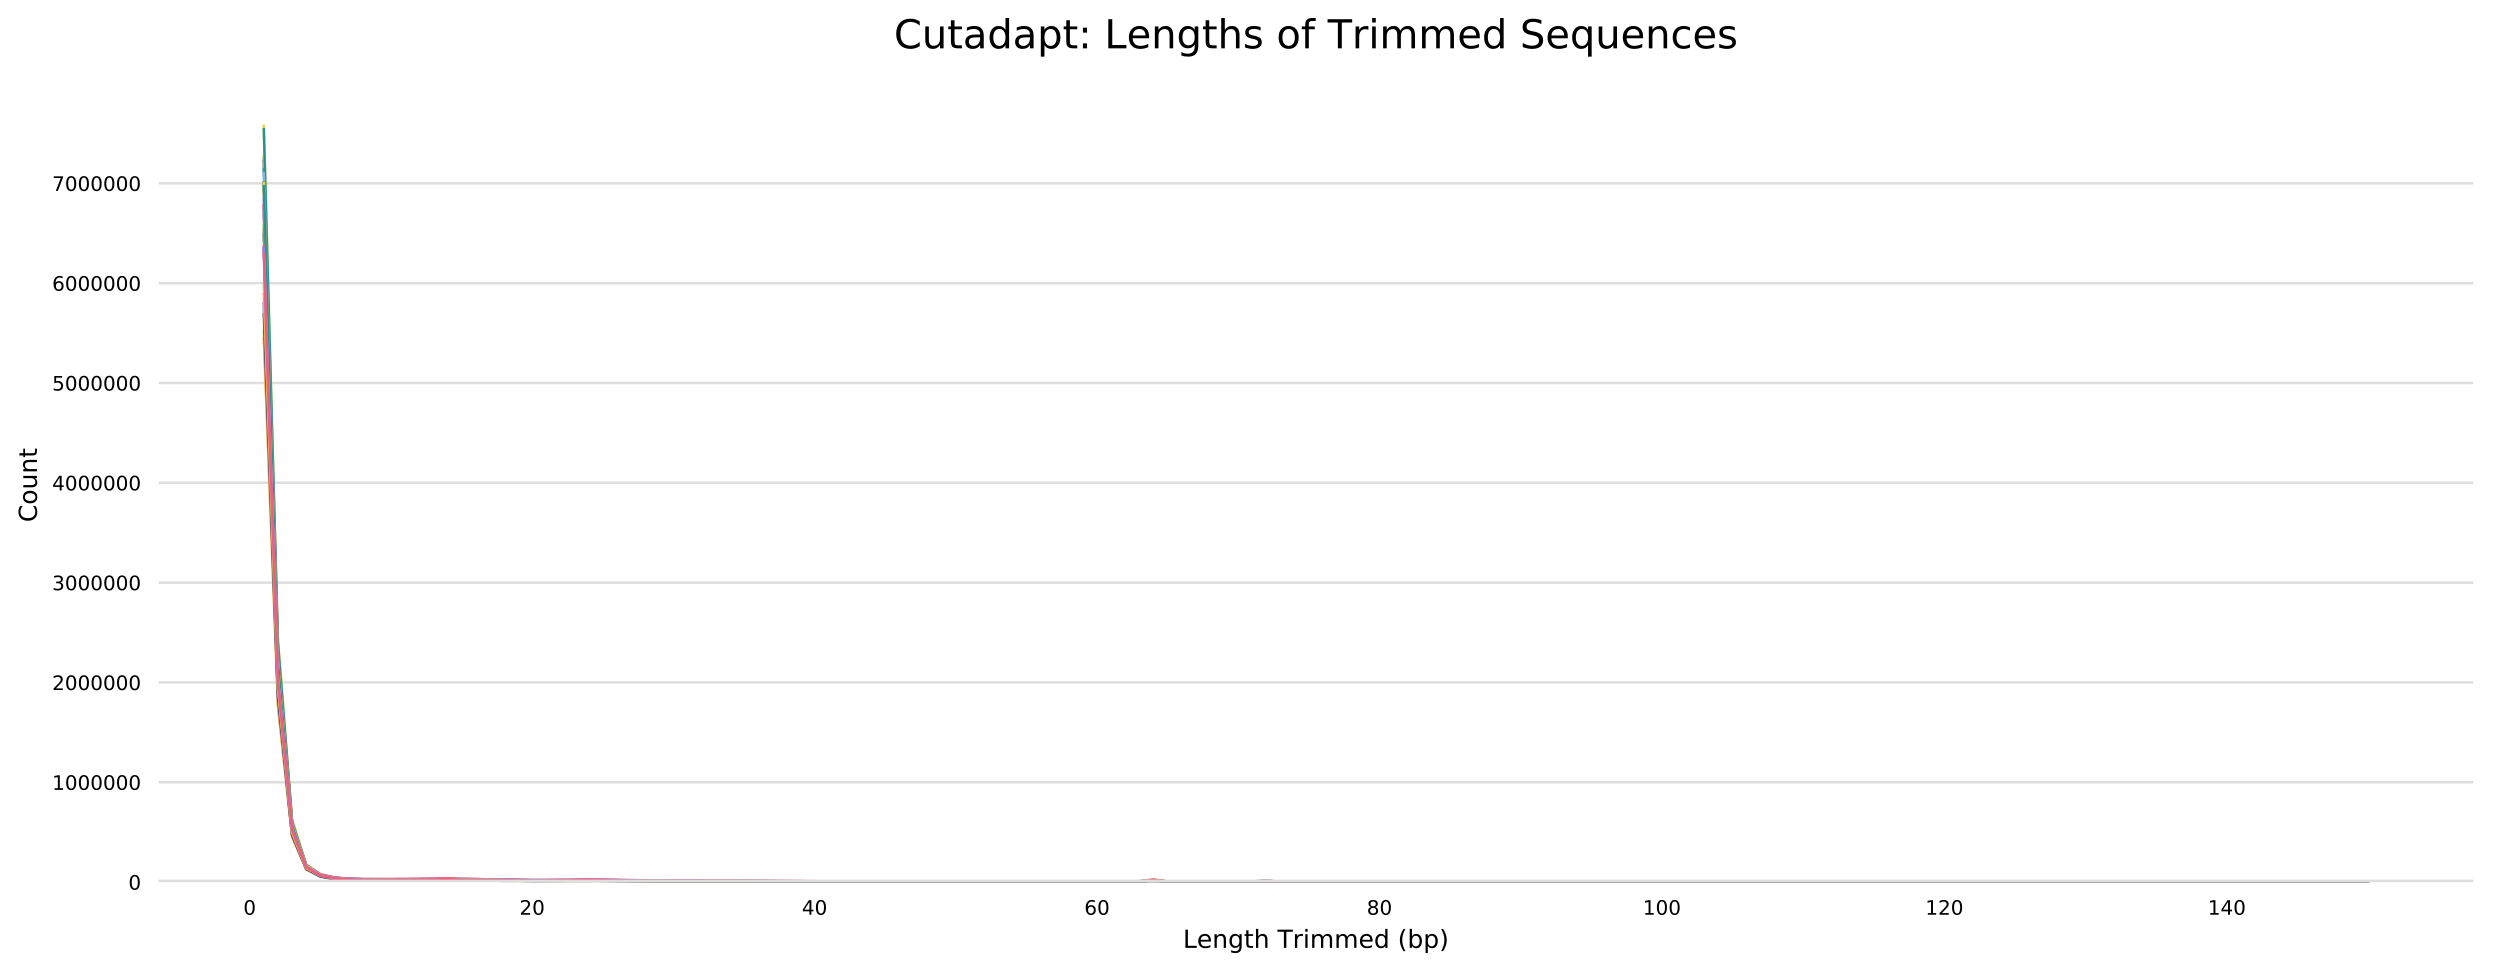 <?xml version="1.0" encoding="utf-8" standalone="no"?>
<!DOCTYPE svg PUBLIC "-//W3C//DTD SVG 1.1//EN"
  "http://www.w3.org/Graphics/SVG/1.1/DTD/svg11.dtd">
<!-- Created with matplotlib (https://matplotlib.org/) -->
<svg height="388.845pt" version="1.1" viewBox="0 0 1001.098 388.845" width="1001.098pt" xmlns="http://www.w3.org/2000/svg" xmlns:xlink="http://www.w3.org/1999/xlink">
 <defs>
  <style type="text/css">
*{stroke-linecap:butt;stroke-linejoin:round;}
  </style>
 </defs>
 <g id="figure_1">
  <g id="patch_1">
   <path d="M 0 388.845 
L 1001.098 388.845 
L 1001.098 0 
L 0 0 
z
" style="fill:#ffffff;"/>
  </g>
  <g id="axes_1">
   <g id="patch_2">
    <path d="M 63.508 353.224 
L 990.398 353.224 
L 990.398 35.256 
L 63.508 35.256 
z
" style="fill:#ffffff;"/>
   </g>
   <g id="matplotlib.axis_1">
    <g id="xtick_1">
     <g id="text_1">
      <!-- 0 -->
      <defs>
       <path d="M 31.781 66.406 
Q 24.172 66.406 20.328 58.906 
Q 16.5 51.422 16.5 36.375 
Q 16.5 21.391 20.328 13.891 
Q 24.172 6.391 31.781 6.391 
Q 39.453 6.391 43.281 13.891 
Q 47.125 21.391 47.125 36.375 
Q 47.125 51.422 43.281 58.906 
Q 39.453 66.406 31.781 66.406 
z
M 31.781 74.219 
Q 44.047 74.219 50.516 64.516 
Q 56.984 54.828 56.984 36.375 
Q 56.984 17.969 50.516 8.266 
Q 44.047 -1.422 31.781 -1.422 
Q 19.531 -1.422 13.062 8.266 
Q 6.594 17.969 6.594 36.375 
Q 6.594 54.828 13.062 64.516 
Q 19.531 74.219 31.781 74.219 
z
" id="DejaVuSans-48"/>
      </defs>
      <g transform="translate(97.439 366.303)scale(0.08 -0.08)">
       <use xlink:href="#DejaVuSans-48"/>
      </g>
     </g>
    </g>
    <g id="xtick_2">
     <g id="text_2">
      <!-- 20 -->
      <defs>
       <path d="M 19.188 8.297 
L 53.609 8.297 
L 53.609 0 
L 7.328 0 
L 7.328 8.297 
Q 12.938 14.109 22.625 23.891 
Q 32.328 33.688 34.812 36.531 
Q 39.547 41.844 41.422 45.531 
Q 43.312 49.219 43.312 52.781 
Q 43.312 58.594 39.234 62.25 
Q 35.156 65.922 28.609 65.922 
Q 23.969 65.922 18.812 64.312 
Q 13.672 62.703 7.812 59.422 
L 7.812 69.391 
Q 13.766 71.781 18.938 73 
Q 24.125 74.219 28.422 74.219 
Q 39.75 74.219 46.484 68.547 
Q 53.219 62.891 53.219 53.422 
Q 53.219 48.922 51.531 44.891 
Q 49.859 40.875 45.406 35.406 
Q 44.188 33.984 37.641 27.219 
Q 31.109 20.453 19.188 8.297 
z
" id="DejaVuSans-50"/>
      </defs>
      <g transform="translate(207.999 366.303)scale(0.08 -0.08)">
       <use xlink:href="#DejaVuSans-50"/>
       <use x="63.623" xlink:href="#DejaVuSans-48"/>
      </g>
     </g>
    </g>
    <g id="xtick_3">
     <g id="text_3">
      <!-- 40 -->
      <defs>
       <path d="M 37.797 64.312 
L 12.891 25.391 
L 37.797 25.391 
z
M 35.203 72.906 
L 47.609 72.906 
L 47.609 25.391 
L 58.016 25.391 
L 58.016 17.188 
L 47.609 17.188 
L 47.609 0 
L 37.797 0 
L 37.797 17.188 
L 4.891 17.188 
L 4.891 26.703 
z
" id="DejaVuSans-52"/>
      </defs>
      <g transform="translate(321.103 366.303)scale(0.08 -0.08)">
       <use xlink:href="#DejaVuSans-52"/>
       <use x="63.623" xlink:href="#DejaVuSans-48"/>
      </g>
     </g>
    </g>
    <g id="xtick_4">
     <g id="text_4">
      <!-- 60 -->
      <defs>
       <path d="M 33.016 40.375 
Q 26.375 40.375 22.484 35.828 
Q 18.609 31.297 18.609 23.391 
Q 18.609 15.531 22.484 10.953 
Q 26.375 6.391 33.016 6.391 
Q 39.656 6.391 43.531 10.953 
Q 47.406 15.531 47.406 23.391 
Q 47.406 31.297 43.531 35.828 
Q 39.656 40.375 33.016 40.375 
z
M 52.594 71.297 
L 52.594 62.312 
Q 48.875 64.062 45.094 64.984 
Q 41.312 65.922 37.594 65.922 
Q 27.828 65.922 22.672 59.328 
Q 17.531 52.734 16.797 39.406 
Q 19.672 43.656 24.016 45.922 
Q 28.375 48.188 33.594 48.188 
Q 44.578 48.188 50.953 41.516 
Q 57.328 34.859 57.328 23.391 
Q 57.328 12.156 50.688 5.359 
Q 44.047 -1.422 33.016 -1.422 
Q 20.359 -1.422 13.672 8.266 
Q 6.984 17.969 6.984 36.375 
Q 6.984 53.656 15.188 63.938 
Q 23.391 74.219 37.203 74.219 
Q 40.922 74.219 44.703 73.484 
Q 48.484 72.75 52.594 71.297 
z
" id="DejaVuSans-54"/>
      </defs>
      <g transform="translate(434.207 366.303)scale(0.08 -0.08)">
       <use xlink:href="#DejaVuSans-54"/>
       <use x="63.623" xlink:href="#DejaVuSans-48"/>
      </g>
     </g>
    </g>
    <g id="xtick_5">
     <g id="text_5">
      <!-- 80 -->
      <defs>
       <path d="M 31.781 34.625 
Q 24.75 34.625 20.719 30.859 
Q 16.703 27.094 16.703 20.516 
Q 16.703 13.922 20.719 10.156 
Q 24.75 6.391 31.781 6.391 
Q 38.812 6.391 42.859 10.172 
Q 46.922 13.969 46.922 20.516 
Q 46.922 27.094 42.891 30.859 
Q 38.875 34.625 31.781 34.625 
z
M 21.922 38.812 
Q 15.578 40.375 12.031 44.719 
Q 8.5 49.078 8.5 55.328 
Q 8.5 64.062 14.719 69.141 
Q 20.953 74.219 31.781 74.219 
Q 42.672 74.219 48.875 69.141 
Q 55.078 64.062 55.078 55.328 
Q 55.078 49.078 51.531 44.719 
Q 48 40.375 41.703 38.812 
Q 48.828 37.156 52.797 32.312 
Q 56.781 27.484 56.781 20.516 
Q 56.781 9.906 50.312 4.234 
Q 43.844 -1.422 31.781 -1.422 
Q 19.734 -1.422 13.25 4.234 
Q 6.781 9.906 6.781 20.516 
Q 6.781 27.484 10.781 32.312 
Q 14.797 37.156 21.922 38.812 
z
M 18.312 54.391 
Q 18.312 48.734 21.844 45.562 
Q 25.391 42.391 31.781 42.391 
Q 38.141 42.391 41.719 45.562 
Q 45.312 48.734 45.312 54.391 
Q 45.312 60.062 41.719 63.234 
Q 38.141 66.406 31.781 66.406 
Q 25.391 66.406 21.844 63.234 
Q 18.312 60.062 18.312 54.391 
z
" id="DejaVuSans-56"/>
      </defs>
      <g transform="translate(547.312 366.303)scale(0.08 -0.08)">
       <use xlink:href="#DejaVuSans-56"/>
       <use x="63.623" xlink:href="#DejaVuSans-48"/>
      </g>
     </g>
    </g>
    <g id="xtick_6">
     <g id="text_6">
      <!-- 100 -->
      <defs>
       <path d="M 12.406 8.297 
L 28.516 8.297 
L 28.516 63.922 
L 10.984 60.406 
L 10.984 69.391 
L 28.422 72.906 
L 38.281 72.906 
L 38.281 8.297 
L 54.391 8.297 
L 54.391 0 
L 12.406 0 
z
" id="DejaVuSans-49"/>
      </defs>
      <g transform="translate(657.871 366.303)scale(0.08 -0.08)">
       <use xlink:href="#DejaVuSans-49"/>
       <use x="63.623" xlink:href="#DejaVuSans-48"/>
       <use x="127.246" xlink:href="#DejaVuSans-48"/>
      </g>
     </g>
    </g>
    <g id="xtick_7">
     <g id="text_7">
      <!-- 120 -->
      <g transform="translate(770.975 366.303)scale(0.08 -0.08)">
       <use xlink:href="#DejaVuSans-49"/>
       <use x="63.623" xlink:href="#DejaVuSans-50"/>
       <use x="127.246" xlink:href="#DejaVuSans-48"/>
      </g>
     </g>
    </g>
    <g id="xtick_8">
     <g id="text_8">
      <!-- 140 -->
      <g transform="translate(884.08 366.303)scale(0.08 -0.08)">
       <use xlink:href="#DejaVuSans-49"/>
       <use x="63.623" xlink:href="#DejaVuSans-52"/>
       <use x="127.246" xlink:href="#DejaVuSans-48"/>
      </g>
     </g>
    </g>
    <g id="text_9">
     <!-- Length Trimmed (bp) -->
     <defs>
      <path d="M 9.812 72.906 
L 19.672 72.906 
L 19.672 8.297 
L 55.172 8.297 
L 55.172 0 
L 9.812 0 
z
" id="DejaVuSans-76"/>
      <path d="M 56.203 29.594 
L 56.203 25.203 
L 14.891 25.203 
Q 15.484 15.922 20.484 11.062 
Q 25.484 6.203 34.422 6.203 
Q 39.594 6.203 44.453 7.469 
Q 49.312 8.734 54.109 11.281 
L 54.109 2.781 
Q 49.266 0.734 44.188 -0.344 
Q 39.109 -1.422 33.891 -1.422 
Q 20.797 -1.422 13.156 6.188 
Q 5.516 13.812 5.516 26.812 
Q 5.516 40.234 12.766 48.109 
Q 20.016 56 32.328 56 
Q 43.359 56 49.781 48.891 
Q 56.203 41.797 56.203 29.594 
z
M 47.219 32.234 
Q 47.125 39.594 43.094 43.984 
Q 39.062 48.391 32.422 48.391 
Q 24.906 48.391 20.391 44.141 
Q 15.875 39.891 15.188 32.172 
z
" id="DejaVuSans-101"/>
      <path d="M 54.891 33.016 
L 54.891 0 
L 45.906 0 
L 45.906 32.719 
Q 45.906 40.484 42.875 44.328 
Q 39.844 48.188 33.797 48.188 
Q 26.516 48.188 22.312 43.547 
Q 18.109 38.922 18.109 30.906 
L 18.109 0 
L 9.078 0 
L 9.078 54.688 
L 18.109 54.688 
L 18.109 46.188 
Q 21.344 51.125 25.703 53.562 
Q 30.078 56 35.797 56 
Q 45.219 56 50.047 50.172 
Q 54.891 44.344 54.891 33.016 
z
" id="DejaVuSans-110"/>
      <path d="M 45.406 27.984 
Q 45.406 37.75 41.375 43.109 
Q 37.359 48.484 30.078 48.484 
Q 22.859 48.484 18.828 43.109 
Q 14.797 37.75 14.797 27.984 
Q 14.797 18.266 18.828 12.891 
Q 22.859 7.516 30.078 7.516 
Q 37.359 7.516 41.375 12.891 
Q 45.406 18.266 45.406 27.984 
z
M 54.391 6.781 
Q 54.391 -7.172 48.188 -13.984 
Q 42 -20.797 29.203 -20.797 
Q 24.469 -20.797 20.266 -20.094 
Q 16.062 -19.391 12.109 -17.922 
L 12.109 -9.188 
Q 16.062 -11.328 19.922 -12.344 
Q 23.781 -13.375 27.781 -13.375 
Q 36.625 -13.375 41.016 -8.766 
Q 45.406 -4.156 45.406 5.172 
L 45.406 9.625 
Q 42.625 4.781 38.281 2.391 
Q 33.938 0 27.875 0 
Q 17.828 0 11.672 7.656 
Q 5.516 15.328 5.516 27.984 
Q 5.516 40.672 11.672 48.328 
Q 17.828 56 27.875 56 
Q 33.938 56 38.281 53.609 
Q 42.625 51.219 45.406 46.391 
L 45.406 54.688 
L 54.391 54.688 
z
" id="DejaVuSans-103"/>
      <path d="M 18.312 70.219 
L 18.312 54.688 
L 36.812 54.688 
L 36.812 47.703 
L 18.312 47.703 
L 18.312 18.016 
Q 18.312 11.328 20.141 9.422 
Q 21.969 7.516 27.594 7.516 
L 36.812 7.516 
L 36.812 0 
L 27.594 0 
Q 17.188 0 13.234 3.875 
Q 9.281 7.766 9.281 18.016 
L 9.281 47.703 
L 2.688 47.703 
L 2.688 54.688 
L 9.281 54.688 
L 9.281 70.219 
z
" id="DejaVuSans-116"/>
      <path d="M 54.891 33.016 
L 54.891 0 
L 45.906 0 
L 45.906 32.719 
Q 45.906 40.484 42.875 44.328 
Q 39.844 48.188 33.797 48.188 
Q 26.516 48.188 22.312 43.547 
Q 18.109 38.922 18.109 30.906 
L 18.109 0 
L 9.078 0 
L 9.078 75.984 
L 18.109 75.984 
L 18.109 46.188 
Q 21.344 51.125 25.703 53.562 
Q 30.078 56 35.797 56 
Q 45.219 56 50.047 50.172 
Q 54.891 44.344 54.891 33.016 
z
" id="DejaVuSans-104"/>
      <path id="DejaVuSans-32"/>
      <path d="M -0.297 72.906 
L 61.375 72.906 
L 61.375 64.594 
L 35.5 64.594 
L 35.5 0 
L 25.594 0 
L 25.594 64.594 
L -0.297 64.594 
z
" id="DejaVuSans-84"/>
      <path d="M 41.109 46.297 
Q 39.594 47.172 37.812 47.578 
Q 36.031 48 33.891 48 
Q 26.266 48 22.188 43.047 
Q 18.109 38.094 18.109 28.812 
L 18.109 0 
L 9.078 0 
L 9.078 54.688 
L 18.109 54.688 
L 18.109 46.188 
Q 20.953 51.172 25.484 53.578 
Q 30.031 56 36.531 56 
Q 37.453 56 38.578 55.875 
Q 39.703 55.766 41.062 55.516 
z
" id="DejaVuSans-114"/>
      <path d="M 9.422 54.688 
L 18.406 54.688 
L 18.406 0 
L 9.422 0 
z
M 9.422 75.984 
L 18.406 75.984 
L 18.406 64.594 
L 9.422 64.594 
z
" id="DejaVuSans-105"/>
      <path d="M 52 44.188 
Q 55.375 50.25 60.062 53.125 
Q 64.75 56 71.094 56 
Q 79.641 56 84.281 50.016 
Q 88.922 44.047 88.922 33.016 
L 88.922 0 
L 79.891 0 
L 79.891 32.719 
Q 79.891 40.578 77.094 44.375 
Q 74.312 48.188 68.609 48.188 
Q 61.625 48.188 57.562 43.547 
Q 53.516 38.922 53.516 30.906 
L 53.516 0 
L 44.484 0 
L 44.484 32.719 
Q 44.484 40.625 41.703 44.406 
Q 38.922 48.188 33.109 48.188 
Q 26.219 48.188 22.156 43.531 
Q 18.109 38.875 18.109 30.906 
L 18.109 0 
L 9.078 0 
L 9.078 54.688 
L 18.109 54.688 
L 18.109 46.188 
Q 21.188 51.219 25.484 53.609 
Q 29.781 56 35.688 56 
Q 41.656 56 45.828 52.969 
Q 50 49.953 52 44.188 
z
" id="DejaVuSans-109"/>
      <path d="M 45.406 46.391 
L 45.406 75.984 
L 54.391 75.984 
L 54.391 0 
L 45.406 0 
L 45.406 8.203 
Q 42.578 3.328 38.25 0.953 
Q 33.938 -1.422 27.875 -1.422 
Q 17.969 -1.422 11.734 6.484 
Q 5.516 14.406 5.516 27.297 
Q 5.516 40.188 11.734 48.094 
Q 17.969 56 27.875 56 
Q 33.938 56 38.25 53.625 
Q 42.578 51.266 45.406 46.391 
z
M 14.797 27.297 
Q 14.797 17.391 18.875 11.75 
Q 22.953 6.109 30.078 6.109 
Q 37.203 6.109 41.297 11.75 
Q 45.406 17.391 45.406 27.297 
Q 45.406 37.203 41.297 42.844 
Q 37.203 48.484 30.078 48.484 
Q 22.953 48.484 18.875 42.844 
Q 14.797 37.203 14.797 27.297 
z
" id="DejaVuSans-100"/>
      <path d="M 31 75.875 
Q 24.469 64.656 21.281 53.656 
Q 18.109 42.672 18.109 31.391 
Q 18.109 20.125 21.312 9.062 
Q 24.516 -2 31 -13.188 
L 23.188 -13.188 
Q 15.875 -1.703 12.234 9.375 
Q 8.594 20.453 8.594 31.391 
Q 8.594 42.281 12.203 53.312 
Q 15.828 64.359 23.188 75.875 
z
" id="DejaVuSans-40"/>
      <path d="M 48.688 27.297 
Q 48.688 37.203 44.609 42.844 
Q 40.531 48.484 33.406 48.484 
Q 26.266 48.484 22.188 42.844 
Q 18.109 37.203 18.109 27.297 
Q 18.109 17.391 22.188 11.75 
Q 26.266 6.109 33.406 6.109 
Q 40.531 6.109 44.609 11.75 
Q 48.688 17.391 48.688 27.297 
z
M 18.109 46.391 
Q 20.953 51.266 25.266 53.625 
Q 29.594 56 35.594 56 
Q 45.562 56 51.781 48.094 
Q 58.016 40.188 58.016 27.297 
Q 58.016 14.406 51.781 6.484 
Q 45.562 -1.422 35.594 -1.422 
Q 29.594 -1.422 25.266 0.953 
Q 20.953 3.328 18.109 8.203 
L 18.109 0 
L 9.078 0 
L 9.078 75.984 
L 18.109 75.984 
z
" id="DejaVuSans-98"/>
      <path d="M 18.109 8.203 
L 18.109 -20.797 
L 9.078 -20.797 
L 9.078 54.688 
L 18.109 54.688 
L 18.109 46.391 
Q 20.953 51.266 25.266 53.625 
Q 29.594 56 35.594 56 
Q 45.562 56 51.781 48.094 
Q 58.016 40.188 58.016 27.297 
Q 58.016 14.406 51.781 6.484 
Q 45.562 -1.422 35.594 -1.422 
Q 29.594 -1.422 25.266 0.953 
Q 20.953 3.328 18.109 8.203 
z
M 48.688 27.297 
Q 48.688 37.203 44.609 42.844 
Q 40.531 48.484 33.406 48.484 
Q 26.266 48.484 22.188 42.844 
Q 18.109 37.203 18.109 27.297 
Q 18.109 17.391 22.188 11.75 
Q 26.266 6.109 33.406 6.109 
Q 40.531 6.109 44.609 11.75 
Q 48.688 17.391 48.688 27.297 
z
" id="DejaVuSans-112"/>
      <path d="M 8.016 75.875 
L 15.828 75.875 
Q 23.141 64.359 26.781 53.312 
Q 30.422 42.281 30.422 31.391 
Q 30.422 20.453 26.781 9.375 
Q 23.141 -1.703 15.828 -13.188 
L 8.016 -13.188 
Q 14.5 -2 17.703 9.062 
Q 20.906 20.125 20.906 31.391 
Q 20.906 42.672 17.703 53.656 
Q 14.5 64.656 8.016 75.875 
z
" id="DejaVuSans-41"/>
     </defs>
     <g transform="translate(473.712 379.565)scale(0.1 -0.1)">
      <use xlink:href="#DejaVuSans-76"/>
      <use x="55.697" xlink:href="#DejaVuSans-101"/>
      <use x="117.221" xlink:href="#DejaVuSans-110"/>
      <use x="180.6" xlink:href="#DejaVuSans-103"/>
      <use x="244.076" xlink:href="#DejaVuSans-116"/>
      <use x="283.285" xlink:href="#DejaVuSans-104"/>
      <use x="346.664" xlink:href="#DejaVuSans-32"/>
      <use x="378.451" xlink:href="#DejaVuSans-84"/>
      <use x="439.316" xlink:href="#DejaVuSans-114"/>
      <use x="480.43" xlink:href="#DejaVuSans-105"/>
      <use x="508.213" xlink:href="#DejaVuSans-109"/>
      <use x="605.625" xlink:href="#DejaVuSans-109"/>
      <use x="703.037" xlink:href="#DejaVuSans-101"/>
      <use x="764.561" xlink:href="#DejaVuSans-100"/>
      <use x="828.037" xlink:href="#DejaVuSans-32"/>
      <use x="859.824" xlink:href="#DejaVuSans-40"/>
      <use x="898.838" xlink:href="#DejaVuSans-98"/>
      <use x="962.314" xlink:href="#DejaVuSans-112"/>
      <use x="1025.791" xlink:href="#DejaVuSans-41"/>
     </g>
    </g>
   </g>
   <g id="matplotlib.axis_2">
    <g id="ytick_1">
     <g id="line2d_1">
      <path clip-path="url(#p1067162507)" d="M 63.508 353.224 
L 990.398 353.224 
" style="fill:none;stroke:#dedede;stroke-linecap:square;"/>
     </g>
     <g id="text_10">
      <!-- 0 -->
      <g transform="translate(51.418 356.263)scale(0.08 -0.08)">
       <use xlink:href="#DejaVuSans-48"/>
      </g>
     </g>
    </g>
    <g id="ytick_2">
     <g id="line2d_2">
      <path clip-path="url(#p1067162507)" d="M 63.508 313.25 
L 990.398 313.25 
" style="fill:none;stroke:#dedede;stroke-linecap:square;"/>
     </g>
     <g id="text_11">
      <!-- 1000000 -->
      <g transform="translate(20.878 316.29)scale(0.08 -0.08)">
       <use xlink:href="#DejaVuSans-49"/>
       <use x="63.623" xlink:href="#DejaVuSans-48"/>
       <use x="127.246" xlink:href="#DejaVuSans-48"/>
       <use x="190.869" xlink:href="#DejaVuSans-48"/>
       <use x="254.492" xlink:href="#DejaVuSans-48"/>
       <use x="318.115" xlink:href="#DejaVuSans-48"/>
       <use x="381.738" xlink:href="#DejaVuSans-48"/>
      </g>
     </g>
    </g>
    <g id="ytick_3">
     <g id="line2d_3">
      <path clip-path="url(#p1067162507)" d="M 63.508 273.277 
L 990.398 273.277 
" style="fill:none;stroke:#dedede;stroke-linecap:square;"/>
     </g>
     <g id="text_12">
      <!-- 2000000 -->
      <g transform="translate(20.878 276.316)scale(0.08 -0.08)">
       <use xlink:href="#DejaVuSans-50"/>
       <use x="63.623" xlink:href="#DejaVuSans-48"/>
       <use x="127.246" xlink:href="#DejaVuSans-48"/>
       <use x="190.869" xlink:href="#DejaVuSans-48"/>
       <use x="254.492" xlink:href="#DejaVuSans-48"/>
       <use x="318.115" xlink:href="#DejaVuSans-48"/>
       <use x="381.738" xlink:href="#DejaVuSans-48"/>
      </g>
     </g>
    </g>
    <g id="ytick_4">
     <g id="line2d_4">
      <path clip-path="url(#p1067162507)" d="M 63.508 233.303 
L 990.398 233.303 
" style="fill:none;stroke:#dedede;stroke-linecap:square;"/>
     </g>
     <g id="text_13">
      <!-- 3000000 -->
      <defs>
       <path d="M 40.578 39.312 
Q 47.656 37.797 51.625 33 
Q 55.609 28.219 55.609 21.188 
Q 55.609 10.406 48.188 4.484 
Q 40.766 -1.422 27.094 -1.422 
Q 22.516 -1.422 17.656 -0.516 
Q 12.797 0.391 7.625 2.203 
L 7.625 11.719 
Q 11.719 9.328 16.594 8.109 
Q 21.484 6.891 26.812 6.891 
Q 36.078 6.891 40.938 10.547 
Q 45.797 14.203 45.797 21.188 
Q 45.797 27.641 41.281 31.266 
Q 36.766 34.906 28.719 34.906 
L 20.219 34.906 
L 20.219 43.016 
L 29.109 43.016 
Q 36.375 43.016 40.234 45.922 
Q 44.094 48.828 44.094 54.297 
Q 44.094 59.906 40.109 62.906 
Q 36.141 65.922 28.719 65.922 
Q 24.656 65.922 20.016 65.031 
Q 15.375 64.156 9.812 62.312 
L 9.812 71.094 
Q 15.438 72.656 20.344 73.438 
Q 25.25 74.219 29.594 74.219 
Q 40.828 74.219 47.359 69.109 
Q 53.906 64.016 53.906 55.328 
Q 53.906 49.266 50.438 45.094 
Q 46.969 40.922 40.578 39.312 
z
" id="DejaVuSans-51"/>
      </defs>
      <g transform="translate(20.878 236.343)scale(0.08 -0.08)">
       <use xlink:href="#DejaVuSans-51"/>
       <use x="63.623" xlink:href="#DejaVuSans-48"/>
       <use x="127.246" xlink:href="#DejaVuSans-48"/>
       <use x="190.869" xlink:href="#DejaVuSans-48"/>
       <use x="254.492" xlink:href="#DejaVuSans-48"/>
       <use x="318.115" xlink:href="#DejaVuSans-48"/>
       <use x="381.738" xlink:href="#DejaVuSans-48"/>
      </g>
     </g>
    </g>
    <g id="ytick_5">
     <g id="line2d_5">
      <path clip-path="url(#p1067162507)" d="M 63.508 193.33 
L 990.398 193.33 
" style="fill:none;stroke:#dedede;stroke-linecap:square;"/>
     </g>
     <g id="text_14">
      <!-- 4000000 -->
      <g transform="translate(20.878 196.369)scale(0.08 -0.08)">
       <use xlink:href="#DejaVuSans-52"/>
       <use x="63.623" xlink:href="#DejaVuSans-48"/>
       <use x="127.246" xlink:href="#DejaVuSans-48"/>
       <use x="190.869" xlink:href="#DejaVuSans-48"/>
       <use x="254.492" xlink:href="#DejaVuSans-48"/>
       <use x="318.115" xlink:href="#DejaVuSans-48"/>
       <use x="381.738" xlink:href="#DejaVuSans-48"/>
      </g>
     </g>
    </g>
    <g id="ytick_6">
     <g id="line2d_6">
      <path clip-path="url(#p1067162507)" d="M 63.508 153.356 
L 990.398 153.356 
" style="fill:none;stroke:#dedede;stroke-linecap:square;"/>
     </g>
     <g id="text_15">
      <!-- 5000000 -->
      <defs>
       <path d="M 10.797 72.906 
L 49.516 72.906 
L 49.516 64.594 
L 19.828 64.594 
L 19.828 46.734 
Q 21.969 47.469 24.109 47.828 
Q 26.266 48.188 28.422 48.188 
Q 40.625 48.188 47.75 41.5 
Q 54.891 34.812 54.891 23.391 
Q 54.891 11.625 47.562 5.094 
Q 40.234 -1.422 26.906 -1.422 
Q 22.312 -1.422 17.547 -0.641 
Q 12.797 0.141 7.719 1.703 
L 7.719 11.625 
Q 12.109 9.234 16.797 8.062 
Q 21.484 6.891 26.703 6.891 
Q 35.156 6.891 40.078 11.328 
Q 45.016 15.766 45.016 23.391 
Q 45.016 31 40.078 35.438 
Q 35.156 39.891 26.703 39.891 
Q 22.75 39.891 18.812 39.016 
Q 14.891 38.141 10.797 36.281 
z
" id="DejaVuSans-53"/>
      </defs>
      <g transform="translate(20.878 156.396)scale(0.08 -0.08)">
       <use xlink:href="#DejaVuSans-53"/>
       <use x="63.623" xlink:href="#DejaVuSans-48"/>
       <use x="127.246" xlink:href="#DejaVuSans-48"/>
       <use x="190.869" xlink:href="#DejaVuSans-48"/>
       <use x="254.492" xlink:href="#DejaVuSans-48"/>
       <use x="318.115" xlink:href="#DejaVuSans-48"/>
       <use x="381.738" xlink:href="#DejaVuSans-48"/>
      </g>
     </g>
    </g>
    <g id="ytick_7">
     <g id="line2d_7">
      <path clip-path="url(#p1067162507)" d="M 63.508 113.383 
L 990.398 113.383 
" style="fill:none;stroke:#dedede;stroke-linecap:square;"/>
     </g>
     <g id="text_16">
      <!-- 6000000 -->
      <g transform="translate(20.878 116.422)scale(0.08 -0.08)">
       <use xlink:href="#DejaVuSans-54"/>
       <use x="63.623" xlink:href="#DejaVuSans-48"/>
       <use x="127.246" xlink:href="#DejaVuSans-48"/>
       <use x="190.869" xlink:href="#DejaVuSans-48"/>
       <use x="254.492" xlink:href="#DejaVuSans-48"/>
       <use x="318.115" xlink:href="#DejaVuSans-48"/>
       <use x="381.738" xlink:href="#DejaVuSans-48"/>
      </g>
     </g>
    </g>
    <g id="ytick_8">
     <g id="line2d_8">
      <path clip-path="url(#p1067162507)" d="M 63.508 73.409 
L 990.398 73.409 
" style="fill:none;stroke:#dedede;stroke-linecap:square;"/>
     </g>
     <g id="text_17">
      <!-- 7000000 -->
      <defs>
       <path d="M 8.203 72.906 
L 55.078 72.906 
L 55.078 68.703 
L 28.609 0 
L 18.312 0 
L 43.219 64.594 
L 8.203 64.594 
z
" id="DejaVuSans-55"/>
      </defs>
      <g transform="translate(20.878 76.449)scale(0.08 -0.08)">
       <use xlink:href="#DejaVuSans-55"/>
       <use x="63.623" xlink:href="#DejaVuSans-48"/>
       <use x="127.246" xlink:href="#DejaVuSans-48"/>
       <use x="190.869" xlink:href="#DejaVuSans-48"/>
       <use x="254.492" xlink:href="#DejaVuSans-48"/>
       <use x="318.115" xlink:href="#DejaVuSans-48"/>
       <use x="381.738" xlink:href="#DejaVuSans-48"/>
      </g>
     </g>
    </g>
    <g id="text_18">
     <!-- Count -->
     <defs>
      <path d="M 64.406 67.281 
L 64.406 56.891 
Q 59.422 61.531 53.781 63.812 
Q 48.141 66.109 41.797 66.109 
Q 29.297 66.109 22.656 58.469 
Q 16.016 50.828 16.016 36.375 
Q 16.016 21.969 22.656 14.328 
Q 29.297 6.688 41.797 6.688 
Q 48.141 6.688 53.781 8.984 
Q 59.422 11.281 64.406 15.922 
L 64.406 5.609 
Q 59.234 2.094 53.438 0.328 
Q 47.656 -1.422 41.219 -1.422 
Q 24.656 -1.422 15.125 8.703 
Q 5.609 18.844 5.609 36.375 
Q 5.609 53.953 15.125 64.078 
Q 24.656 74.219 41.219 74.219 
Q 47.75 74.219 53.531 72.484 
Q 59.328 70.75 64.406 67.281 
z
" id="DejaVuSans-67"/>
      <path d="M 30.609 48.391 
Q 23.391 48.391 19.188 42.75 
Q 14.984 37.109 14.984 27.297 
Q 14.984 17.484 19.156 11.844 
Q 23.344 6.203 30.609 6.203 
Q 37.797 6.203 41.984 11.859 
Q 46.188 17.531 46.188 27.297 
Q 46.188 37.016 41.984 42.703 
Q 37.797 48.391 30.609 48.391 
z
M 30.609 56 
Q 42.328 56 49.016 48.375 
Q 55.719 40.766 55.719 27.297 
Q 55.719 13.875 49.016 6.219 
Q 42.328 -1.422 30.609 -1.422 
Q 18.844 -1.422 12.172 6.219 
Q 5.516 13.875 5.516 27.297 
Q 5.516 40.766 12.172 48.375 
Q 18.844 56 30.609 56 
z
" id="DejaVuSans-111"/>
      <path d="M 8.5 21.578 
L 8.5 54.688 
L 17.484 54.688 
L 17.484 21.922 
Q 17.484 14.156 20.5 10.266 
Q 23.531 6.391 29.594 6.391 
Q 36.859 6.391 41.078 11.031 
Q 45.312 15.672 45.312 23.688 
L 45.312 54.688 
L 54.297 54.688 
L 54.297 0 
L 45.312 0 
L 45.312 8.406 
Q 42.047 3.422 37.719 1 
Q 33.406 -1.422 27.688 -1.422 
Q 18.266 -1.422 13.375 4.438 
Q 8.5 10.297 8.5 21.578 
z
M 31.109 56 
z
" id="DejaVuSans-117"/>
     </defs>
     <g transform="translate(14.798 209.088)rotate(-90)scale(0.1 -0.1)">
      <use xlink:href="#DejaVuSans-67"/>
      <use x="69.824" xlink:href="#DejaVuSans-111"/>
      <use x="131.006" xlink:href="#DejaVuSans-117"/>
      <use x="194.385" xlink:href="#DejaVuSans-110"/>
      <use x="257.764" xlink:href="#DejaVuSans-116"/>
     </g>
    </g>
   </g>
   <g id="line2d_9">
    <path clip-path="url(#p1067162507)" d="M 105.639 63.808 
L 111.295 260.957 
L 116.95 329.229 
L 122.605 346.307 
L 128.26 350.182 
L 133.916 351.467 
L 139.571 351.915 
L 150.881 352.095 
L 184.813 352.031 
L 218.744 352.486 
L 241.365 352.414 
L 280.951 352.785 
L 303.572 352.796 
L 326.193 352.977 
L 348.814 353.003 
L 354.469 352.928 
L 360.124 353.076 
L 388.4 353.1 
L 444.952 353.158 
L 495.849 353.162 
L 507.16 352.713 
L 512.815 353.071 
L 524.126 353.195 
L 608.954 353.215 
L 948.267 353.153 
L 948.267 353.153 
" style="fill:none;stroke:#7cb5ec;stroke-linecap:square;"/>
   </g>
   <g id="line2d_10">
    <path clip-path="url(#p1067162507)" d="M 105.639 64.381 
L 111.295 262.487 
L 116.95 329.868 
L 122.605 346.691 
L 128.26 350.409 
L 133.916 351.535 
L 139.571 352.069 
L 156.536 352.112 
L 173.502 352.075 
L 179.157 351.854 
L 184.813 352.224 
L 196.123 352.341 
L 201.778 352.52 
L 207.433 352.476 
L 213.089 352.608 
L 224.399 352.506 
L 235.709 352.421 
L 263.986 352.749 
L 269.641 352.707 
L 275.296 352.862 
L 292.262 352.784 
L 314.883 352.918 
L 365.779 353.054 
L 377.09 353.083 
L 399.711 353.119 
L 450.608 353.132 
L 456.263 352.91 
L 461.918 352.318 
L 467.573 352.998 
L 473.229 353.154 
L 501.505 353.2 
L 948.267 353.167 
L 948.267 353.167 
" style="fill:none;stroke:#434348;stroke-linecap:square;"/>
   </g>
   <g id="line2d_11">
    <path clip-path="url(#p1067162507)" d="M 105.639 73.474 
L 111.295 262.147 
L 116.95 330.264 
L 122.605 346.992 
L 128.26 350.673 
L 133.916 351.995 
L 139.571 352.367 
L 145.226 352.547 
L 167.847 352.54 
L 179.157 352.47 
L 201.778 352.7 
L 213.089 352.812 
L 247.02 352.798 
L 280.951 352.989 
L 314.883 353.045 
L 337.503 353.103 
L 411.021 353.158 
L 467.573 353.189 
L 501.505 353.101 
L 507.16 352.858 
L 512.815 353.105 
L 524.126 353.201 
L 608.954 353.217 
L 931.301 353.216 
L 948.267 353.197 
L 948.267 353.197 
" style="fill:none;stroke:#90ed7d;stroke-linecap:square;"/>
   </g>
   <g id="line2d_12">
    <path clip-path="url(#p1067162507)" d="M 105.639 76.103 
L 111.295 264.001 
L 116.95 331.02 
L 122.605 347.296 
L 128.26 350.848 
L 133.916 352.039 
L 139.571 352.463 
L 150.881 352.585 
L 179.157 352.395 
L 184.813 352.613 
L 196.123 352.677 
L 201.778 352.816 
L 235.709 352.749 
L 275.296 353.03 
L 292.262 352.979 
L 314.883 353.053 
L 343.159 353.123 
L 354.469 353.096 
L 416.676 353.161 
L 456.263 353.052 
L 461.918 352.59 
L 467.573 353.052 
L 478.884 353.194 
L 569.367 353.206 
L 948.267 353.198 
L 948.267 353.198 
" style="fill:none;stroke:#f7a35c;stroke-linecap:square;"/>
   </g>
   <g id="line2d_13">
    <path clip-path="url(#p1067162507)" d="M 105.639 99.614 
L 111.295 272.282 
L 116.95 331.85 
L 122.605 346.984 
L 128.26 350.367 
L 133.916 351.58 
L 139.571 351.943 
L 145.226 352.126 
L 196.123 352.345 
L 213.089 352.557 
L 263.986 352.818 
L 292.262 352.894 
L 388.4 353.141 
L 495.849 353.175 
L 501.505 353.091 
L 507.16 352.765 
L 512.815 353.071 
L 524.126 353.2 
L 614.609 353.216 
L 948.267 353.197 
L 948.267 353.197 
" style="fill:none;stroke:#8085e9;stroke-linecap:square;"/>
   </g>
   <g id="line2d_14">
    <path clip-path="url(#p1067162507)" d="M 105.639 99.757 
L 111.295 273.982 
L 116.95 332.517 
L 122.605 347.299 
L 128.26 350.585 
L 133.916 351.66 
L 139.571 352.113 
L 150.881 352.193 
L 179.157 352.067 
L 184.813 352.371 
L 196.123 352.458 
L 201.778 352.622 
L 207.433 352.569 
L 218.744 352.669 
L 235.709 352.6 
L 263.986 352.859 
L 269.641 352.816 
L 275.296 352.946 
L 292.262 352.917 
L 365.779 353.11 
L 388.4 353.113 
L 399.711 353.148 
L 450.608 353.158 
L 456.263 353.04 
L 461.918 352.461 
L 467.573 353.039 
L 478.884 353.195 
L 563.712 353.208 
L 948.267 353.2 
L 948.267 353.2 
" style="fill:none;stroke:#f15c80;stroke-linecap:square;"/>
   </g>
   <g id="line2d_15">
    <path clip-path="url(#p1067162507)" d="M 105.639 62.264 
L 111.295 259.981 
L 116.95 328.853 
L 122.605 346.361 
L 128.26 350.32 
L 133.916 351.651 
L 139.571 352.036 
L 145.226 352.179 
L 201.778 352.351 
L 207.433 352.517 
L 247.02 352.605 
L 286.606 352.852 
L 303.572 352.874 
L 337.503 353.033 
L 377.09 353.108 
L 495.849 353.173 
L 501.505 353.073 
L 507.16 352.721 
L 512.815 353.057 
L 524.126 353.195 
L 597.643 353.216 
L 948.267 353.186 
L 948.267 353.186 
" style="fill:none;stroke:#e4d354;stroke-linecap:square;"/>
   </g>
   <g id="line2d_16">
    <path clip-path="url(#p1067162507)" d="M 105.639 67.642 
L 111.295 261.723 
L 116.95 330.095 
L 122.605 346.904 
L 128.26 350.658 
L 133.916 351.795 
L 139.571 352.239 
L 150.881 352.34 
L 156.536 352.236 
L 162.192 352.298 
L 167.847 352.24 
L 173.502 352.295 
L 179.157 352.057 
L 184.813 352.492 
L 196.123 352.504 
L 201.778 352.7 
L 207.433 352.567 
L 213.089 352.702 
L 230.054 352.579 
L 235.709 352.557 
L 241.365 352.691 
L 258.33 352.762 
L 263.986 352.845 
L 269.641 352.764 
L 275.296 352.936 
L 280.951 352.866 
L 297.917 352.894 
L 405.366 353.16 
L 456.263 352.99 
L 461.918 352.579 
L 467.573 353.085 
L 478.884 353.201 
L 608.954 353.217 
L 948.267 353.195 
L 948.267 353.195 
" style="fill:none;stroke:#2b908f;stroke-linecap:square;"/>
   </g>
   <g id="line2d_17">
    <path clip-path="url(#p1067162507)" d="M 105.639 82.187 
L 111.295 266.919 
L 116.95 329.978 
L 122.605 346.298 
L 128.26 350.075 
L 133.916 351.372 
L 139.571 351.824 
L 145.226 352.029 
L 156.536 352.089 
L 184.813 351.906 
L 196.123 352.116 
L 213.089 352.447 
L 230.054 352.358 
L 241.365 352.309 
L 263.986 352.687 
L 280.951 352.801 
L 297.917 352.725 
L 348.814 353 
L 354.469 352.895 
L 360.124 353.089 
L 377.09 353.085 
L 478.884 353.172 
L 495.849 353.167 
L 501.505 353.06 
L 507.16 352.739 
L 512.815 353.062 
L 524.126 353.195 
L 603.299 353.213 
L 948.267 353.183 
L 948.267 353.183 
" style="fill:none;stroke:#f45b5b;stroke-linecap:square;"/>
   </g>
   <g id="line2d_18">
    <path clip-path="url(#p1067162507)" d="M 105.639 83.869 
L 111.295 268.083 
L 116.95 330.741 
L 122.605 346.728 
L 128.26 350.321 
L 133.916 351.467 
L 139.571 352 
L 150.881 352.127 
L 162.192 352.109 
L 179.157 351.703 
L 184.813 352.119 
L 190.468 352.12 
L 201.778 352.493 
L 207.433 352.443 
L 213.089 352.578 
L 224.399 352.465 
L 235.709 352.334 
L 252.675 352.59 
L 269.641 352.691 
L 275.296 352.875 
L 292.262 352.749 
L 309.227 352.832 
L 326.193 352.988 
L 371.435 353.029 
L 382.745 353.122 
L 394.056 353.153 
L 422.332 353.119 
L 450.608 353.139 
L 456.263 352.976 
L 461.918 352.375 
L 467.573 353.012 
L 473.229 353.162 
L 501.505 353.204 
L 948.267 353.188 
L 948.267 353.188 
" style="fill:none;stroke:#91e8e1;stroke-linecap:square;"/>
   </g>
   <g id="line2d_19">
    <path clip-path="url(#p1067162507)" d="M 105.639 92.123 
L 111.295 269.018 
L 116.95 331.031 
L 122.605 346.925 
L 128.26 350.55 
L 133.916 351.711 
L 139.571 352.129 
L 145.226 352.295 
L 167.847 352.283 
L 184.813 352.262 
L 201.778 352.506 
L 213.089 352.663 
L 252.675 352.711 
L 275.296 352.918 
L 314.883 352.973 
L 337.503 353.056 
L 354.469 352.981 
L 360.124 353.12 
L 388.4 353.134 
L 484.539 353.179 
L 495.849 353.177 
L 507.16 352.783 
L 512.815 353.077 
L 524.126 353.196 
L 597.643 353.213 
L 942.612 353.217 
L 948.267 353.173 
L 948.267 353.173 
" style="fill:none;stroke:#7cb5ec;stroke-linecap:square;"/>
   </g>
   <g id="line2d_20">
    <path clip-path="url(#p1067162507)" d="M 105.639 93.882 
L 111.295 270.495 
L 116.95 331.84 
L 122.605 347.348 
L 128.26 350.761 
L 133.916 351.775 
L 139.571 352.253 
L 150.881 352.362 
L 173.502 352.292 
L 179.157 352.106 
L 184.813 352.416 
L 196.123 352.493 
L 201.778 352.676 
L 207.433 352.633 
L 213.089 352.754 
L 230.054 352.616 
L 241.365 352.642 
L 247.02 352.644 
L 258.33 352.78 
L 263.986 352.871 
L 269.641 352.826 
L 275.296 352.963 
L 292.262 352.881 
L 320.538 353.02 
L 365.779 353.085 
L 377.09 353.111 
L 405.366 353.149 
L 450.608 353.15 
L 456.263 352.97 
L 461.918 352.451 
L 467.573 353.034 
L 478.884 353.189 
L 546.746 353.205 
L 942.612 353.221 
L 948.267 353.179 
L 948.267 353.179 
" style="fill:none;stroke:#434348;stroke-linecap:square;"/>
   </g>
   <g id="line2d_21">
    <path clip-path="url(#p1067162507)" d="M 105.639 90.054 
L 111.295 269.679 
L 116.95 330.811 
L 122.605 346.723 
L 128.26 350.481 
L 133.916 351.697 
L 139.571 352.097 
L 145.226 352.274 
L 156.536 352.264 
L 190.468 352.253 
L 213.089 352.603 
L 230.054 352.514 
L 241.365 352.477 
L 280.951 352.839 
L 303.572 352.838 
L 456.263 353.16 
L 495.849 353.161 
L 501.505 353.015 
L 507.16 352.68 
L 512.815 353.047 
L 524.126 353.19 
L 591.988 353.213 
L 948.267 353.161 
L 948.267 353.161 
" style="fill:none;stroke:#90ed7d;stroke-linecap:square;"/>
   </g>
   <g id="line2d_22">
    <path clip-path="url(#p1067162507)" d="M 105.639 91.551 
L 111.295 269.67 
L 116.95 330.979 
L 122.605 346.881 
L 128.26 350.526 
L 133.916 351.668 
L 139.571 352.141 
L 145.226 352.281 
L 156.536 352.267 
L 173.502 352.123 
L 179.157 351.913 
L 184.813 352.292 
L 190.468 352.27 
L 213.089 352.658 
L 224.399 352.547 
L 235.709 352.417 
L 252.675 352.656 
L 275.296 352.892 
L 292.262 352.788 
L 309.227 352.857 
L 326.193 352.998 
L 450.608 353.135 
L 456.263 352.942 
L 461.918 352.281 
L 467.573 352.978 
L 473.229 353.152 
L 501.505 353.2 
L 806.886 353.214 
L 948.267 353.173 
L 948.267 353.173 
" style="fill:none;stroke:#f7a35c;stroke-linecap:square;"/>
   </g>
   <g id="line2d_23">
    <path clip-path="url(#p1067162507)" d="M 105.639 83.885 
L 111.295 267.713 
L 116.95 330.284 
L 122.605 346.502 
L 128.26 350.3 
L 133.916 351.553 
L 139.571 351.968 
L 145.226 352.166 
L 156.536 352.195 
L 184.813 352.053 
L 201.778 352.358 
L 207.433 352.545 
L 230.054 352.473 
L 241.365 352.425 
L 275.296 352.861 
L 309.227 352.886 
L 337.503 353.04 
L 354.469 352.97 
L 360.124 353.104 
L 382.745 353.124 
L 456.263 353.173 
L 495.849 353.177 
L 501.505 353.065 
L 507.16 352.804 
L 512.815 353.087 
L 524.126 353.197 
L 620.264 353.216 
L 948.267 353.179 
L 948.267 353.179 
" style="fill:none;stroke:#8085e9;stroke-linecap:square;"/>
   </g>
   <g id="line2d_24">
    <path clip-path="url(#p1067162507)" d="M 105.639 86.332 
L 111.295 267.798 
L 116.95 330.491 
L 122.605 346.656 
L 128.26 350.312 
L 133.916 351.534 
L 139.571 352.014 
L 145.226 352.175 
L 162.192 352.137 
L 173.502 351.999 
L 179.157 351.796 
L 184.813 352.179 
L 190.468 352.162 
L 213.089 352.612 
L 230.054 352.444 
L 235.709 352.356 
L 252.675 352.614 
L 275.296 352.892 
L 292.262 352.794 
L 309.227 352.873 
L 331.848 353.016 
L 377.09 353.104 
L 411.021 353.134 
L 456.263 353.001 
L 461.918 352.453 
L 467.573 353.01 
L 473.229 353.158 
L 501.505 353.203 
L 948.267 353.185 
L 948.267 353.185 
" style="fill:none;stroke:#f15c80;stroke-linecap:square;"/>
   </g>
   <g id="line2d_25">
    <path clip-path="url(#p1067162507)" d="M 105.639 50.397 
L 111.295 255.761 
L 116.95 328.032 
L 122.605 346.021 
L 128.26 350.098 
L 133.916 351.506 
L 139.571 351.987 
L 145.226 352.167 
L 162.192 352.181 
L 179.157 352.042 
L 218.744 352.554 
L 247.02 352.545 
L 269.641 352.822 
L 286.606 352.836 
L 303.572 352.845 
L 320.538 352.982 
L 433.642 353.16 
L 495.849 353.175 
L 507.16 352.786 
L 512.815 353.085 
L 524.126 353.197 
L 603.299 353.215 
L 942.612 353.218 
L 948.267 353.17 
L 948.267 353.17 
" style="fill:none;stroke:#e4d354;stroke-linecap:square;"/>
   </g>
   <g id="line2d_26">
    <path clip-path="url(#p1067162507)" d="M 105.639 51.734 
L 111.295 257.383 
L 116.95 328.865 
L 122.605 346.439 
L 128.26 350.304 
L 133.916 351.585 
L 139.571 352.128 
L 150.881 352.253 
L 173.502 352.128 
L 179.157 351.941 
L 184.813 352.309 
L 196.123 352.415 
L 201.778 352.609 
L 207.433 352.561 
L 213.089 352.671 
L 224.399 352.596 
L 235.709 352.483 
L 263.986 352.815 
L 269.641 352.777 
L 275.296 352.916 
L 292.262 352.852 
L 314.883 352.966 
L 365.779 353.082 
L 377.09 353.108 
L 405.366 353.146 
L 444.952 353.157 
L 450.608 353.149 
L 456.263 352.967 
L 461.918 352.46 
L 467.573 353.03 
L 478.884 353.192 
L 665.506 353.208 
L 948.267 353.18 
L 948.267 353.18 
" style="fill:none;stroke:#2b908f;stroke-linecap:square;"/>
   </g>
   <g id="line2d_27">
    <path clip-path="url(#p1067162507)" d="M 105.639 121.315 
L 111.295 277.882 
L 116.95 333.816 
L 122.605 347.773 
L 128.26 350.83 
L 133.916 351.966 
L 139.571 352.302 
L 145.226 352.465 
L 162.192 352.466 
L 179.157 352.353 
L 196.123 352.519 
L 213.089 352.741 
L 241.365 352.644 
L 275.296 352.942 
L 326.193 353.054 
L 348.814 353.078 
L 354.469 353.021 
L 360.124 353.126 
L 382.745 353.141 
L 456.263 353.181 
L 495.849 353.184 
L 501.505 353.094 
L 507.16 352.849 
L 512.815 353.1 
L 524.126 353.202 
L 614.609 353.217 
L 948.267 353.19 
L 948.267 353.19 
" style="fill:none;stroke:#f45b5b;stroke-linecap:square;"/>
   </g>
   <g id="line2d_28">
    <path clip-path="url(#p1067162507)" d="M 105.639 123.842 
L 111.295 279.185 
L 116.95 334.539 
L 122.605 348.127 
L 128.26 351.043 
L 133.916 352.025 
L 139.571 352.41 
L 150.881 352.536 
L 179.157 352.26 
L 184.813 352.538 
L 196.123 352.616 
L 201.778 352.768 
L 207.433 352.715 
L 213.089 352.822 
L 247.02 352.725 
L 263.986 352.916 
L 269.641 352.881 
L 275.296 352.998 
L 292.262 352.919 
L 450.608 353.167 
L 456.263 353.041 
L 461.918 352.602 
L 467.573 353.071 
L 478.884 353.199 
L 603.299 353.212 
L 942.612 353.221 
L 948.267 353.197 
L 948.267 353.197 
" style="fill:none;stroke:#91e8e1;stroke-linecap:square;"/>
   </g>
   <g id="line2d_29">
    <path clip-path="url(#p1067162507)" d="M 105.639 69.245 
L 111.295 261.564 
L 116.95 329.405 
L 122.605 346.445 
L 128.26 350.292 
L 133.916 351.699 
L 139.571 352.094 
L 145.226 352.291 
L 156.536 352.305 
L 167.847 352.27 
L 179.157 352.167 
L 190.468 352.275 
L 213.089 352.632 
L 252.675 352.672 
L 269.641 352.856 
L 286.606 352.862 
L 297.917 352.837 
L 348.814 353.051 
L 354.469 352.982 
L 360.124 353.102 
L 382.745 353.125 
L 433.642 353.162 
L 495.849 353.172 
L 501.505 353.057 
L 507.16 352.726 
L 512.815 353.066 
L 524.126 353.194 
L 614.609 353.213 
L 948.267 353.181 
L 948.267 353.181 
" style="fill:none;stroke:#7cb5ec;stroke-linecap:square;"/>
   </g>
   <g id="line2d_30">
    <path clip-path="url(#p1067162507)" d="M 105.639 73.118 
L 111.295 261.984 
L 116.95 329.649 
L 122.605 346.613 
L 128.26 350.33 
L 133.916 351.676 
L 139.571 352.141 
L 145.226 352.308 
L 162.192 352.306 
L 173.502 352.165 
L 179.157 351.965 
L 184.813 352.319 
L 190.468 352.3 
L 213.089 352.695 
L 230.054 352.509 
L 235.709 352.458 
L 252.675 352.703 
L 286.606 352.869 
L 303.572 352.86 
L 331.848 353.026 
L 456.263 352.981 
L 461.918 352.396 
L 467.573 352.999 
L 473.229 353.159 
L 501.505 353.202 
L 948.267 353.187 
L 948.267 353.187 
" style="fill:none;stroke:#434348;stroke-linecap:square;"/>
   </g>
   <g id="line2d_31">
    <path clip-path="url(#p1067162507)" d="M 105.639 132.486 
L 111.295 282.04 
L 116.95 334.671 
L 122.605 347.975 
L 128.26 350.94 
L 133.916 352.046 
L 139.571 352.355 
L 145.226 352.501 
L 167.847 352.486 
L 184.813 352.436 
L 224.399 352.747 
L 241.365 352.689 
L 263.986 352.92 
L 280.951 352.98 
L 303.572 352.972 
L 388.4 353.159 
L 501.505 353.11 
L 507.16 352.827 
L 512.815 353.086 
L 524.126 353.199 
L 603.299 353.216 
L 948.267 353.2 
L 948.267 353.2 
" style="fill:none;stroke:#90ed7d;stroke-linecap:square;"/>
   </g>
   <g id="line2d_32">
    <path clip-path="url(#p1067162507)" d="M 105.639 135.489 
L 111.295 282.68 
L 116.95 335.024 
L 122.605 348.116 
L 128.26 350.973 
L 133.916 352.031 
L 139.571 352.385 
L 150.881 352.52 
L 167.847 352.468 
L 179.157 352.267 
L 184.813 352.529 
L 190.468 352.51 
L 213.089 352.819 
L 230.054 352.699 
L 235.709 352.653 
L 252.675 352.831 
L 331.848 353.077 
L 439.297 353.164 
L 450.608 353.164 
L 456.263 353.058 
L 461.918 352.539 
L 467.573 353.039 
L 478.884 353.194 
L 597.643 353.211 
L 869.094 353.22 
L 948.267 353.204 
L 948.267 353.204 
" style="fill:none;stroke:#f7a35c;stroke-linecap:square;"/>
   </g>
   <g id="line2d_33">
    <path clip-path="url(#p1067162507)" d="M 105.639 79.706 
L 111.295 266.308 
L 116.95 330.087 
L 122.605 346.473 
L 128.26 350.2 
L 133.916 351.417 
L 139.571 351.85 
L 145.226 352.028 
L 162.192 352.035 
L 184.813 351.925 
L 213.089 352.392 
L 247.02 352.379 
L 286.606 352.702 
L 297.917 352.691 
L 326.193 352.92 
L 348.814 352.966 
L 354.469 352.851 
L 360.124 353.056 
L 377.09 353.06 
L 490.194 353.16 
L 495.849 353.154 
L 507.16 352.663 
L 512.815 353.037 
L 524.126 353.19 
L 597.643 353.212 
L 942.612 353.212 
L 948.267 353.131 
L 948.267 353.131 
" style="fill:none;stroke:#8085e9;stroke-linecap:square;"/>
   </g>
   <g id="line2d_34">
    <path clip-path="url(#p1067162507)" d="M 105.639 82.003 
L 111.295 266.415 
L 116.95 330.312 
L 122.605 346.627 
L 128.26 350.23 
L 133.916 351.395 
L 139.571 351.912 
L 145.226 352.048 
L 167.847 351.945 
L 173.502 351.872 
L 179.157 351.641 
L 184.813 352.083 
L 190.468 352.04 
L 213.089 352.469 
L 230.054 352.29 
L 235.709 352.22 
L 247.02 352.41 
L 280.951 352.712 
L 309.227 352.767 
L 343.159 352.974 
L 354.469 352.94 
L 382.745 353.087 
L 388.4 353.051 
L 394.056 353.132 
L 416.676 353.093 
L 450.608 353.12 
L 456.263 352.856 
L 461.918 352.215 
L 467.573 352.969 
L 473.229 353.144 
L 495.849 353.199 
L 948.267 353.146 
L 948.267 353.146 
" style="fill:none;stroke:#f15c80;stroke-linecap:square;"/>
   </g>
   <g id="line2d_35">
    <path clip-path="url(#p1067162507)" d="M 105.639 73.231 
L 111.295 263.677 
L 116.95 330.02 
L 122.605 346.658 
L 128.26 350.49 
L 133.916 351.779 
L 139.571 352.178 
L 150.881 352.332 
L 167.847 352.295 
L 179.157 352.235 
L 218.744 352.659 
L 247.02 352.642 
L 269.641 352.872 
L 286.606 352.879 
L 303.572 352.899 
L 331.848 353.042 
L 439.297 353.162 
L 495.849 353.171 
L 501.505 353.078 
L 507.16 352.783 
L 512.815 353.078 
L 524.126 353.199 
L 625.919 353.215 
L 948.267 353.193 
L 948.267 353.193 
" style="fill:none;stroke:#e4d354;stroke-linecap:square;"/>
   </g>
   <g id="line2d_36">
    <path clip-path="url(#p1067162507)" d="M 105.639 74.581 
L 111.295 265.444 
L 116.95 330.67 
L 122.605 347.036 
L 128.26 350.675 
L 133.916 351.845 
L 139.571 352.296 
L 156.536 352.382 
L 173.502 352.297 
L 179.157 352.134 
L 184.813 352.447 
L 196.123 352.535 
L 201.778 352.691 
L 207.433 352.651 
L 218.744 352.74 
L 235.709 352.595 
L 263.986 352.862 
L 269.641 352.82 
L 275.296 352.953 
L 292.262 352.889 
L 320.538 353.005 
L 343.159 353.068 
L 354.469 353.043 
L 394.056 353.156 
L 427.987 353.143 
L 456.263 353.016 
L 461.918 352.432 
L 467.573 353.027 
L 478.884 353.189 
L 580.678 353.204 
L 948.267 353.195 
L 948.267 353.195 
" style="fill:none;stroke:#2b908f;stroke-linecap:square;"/>
   </g>
   <g id="line2d_37">
    <path clip-path="url(#p1067162507)" d="M 105.639 98.693 
L 111.295 271.369 
L 116.95 331.991 
L 122.605 347.447 
L 128.26 350.751 
L 133.916 351.972 
L 139.571 352.317 
L 150.881 352.473 
L 179.157 352.364 
L 218.744 352.695 
L 252.675 352.757 
L 275.296 352.917 
L 320.538 353.017 
L 348.814 353.052 
L 354.469 352.989 
L 360.124 353.105 
L 416.676 353.139 
L 495.849 353.165 
L 507.16 352.723 
L 512.815 353.052 
L 524.126 353.194 
L 614.609 353.215 
L 948.267 353.151 
L 948.267 353.151 
" style="fill:none;stroke:#f45b5b;stroke-linecap:square;"/>
   </g>
   <g id="line2d_38">
    <path clip-path="url(#p1067162507)" d="M 105.639 101.676 
L 111.295 271.75 
L 116.95 332.33 
L 122.605 347.601 
L 128.26 350.787 
L 133.916 351.949 
L 139.571 352.343 
L 150.881 352.462 
L 173.502 352.365 
L 179.157 352.207 
L 184.813 352.517 
L 190.468 352.479 
L 213.089 352.772 
L 241.365 352.682 
L 286.606 352.909 
L 303.572 352.907 
L 343.159 353.061 
L 354.469 353.027 
L 382.745 353.126 
L 388.4 353.084 
L 399.711 353.127 
L 450.608 353.138 
L 456.263 352.92 
L 461.918 352.333 
L 467.573 352.983 
L 473.229 353.151 
L 495.849 353.202 
L 948.267 353.164 
L 948.267 353.164 
" style="fill:none;stroke:#91e8e1;stroke-linecap:square;"/>
   </g>
   <g id="line2d_39">
    <path clip-path="url(#p1067162507)" d="M 105.639 121.722 
L 111.295 278.965 
L 116.95 334.087 
L 122.605 347.835 
L 128.26 350.936 
L 133.916 352.034 
L 139.571 352.354 
L 145.226 352.496 
L 162.192 352.482 
L 190.468 352.48 
L 213.089 352.74 
L 263.986 352.878 
L 286.606 352.917 
L 303.572 352.931 
L 343.159 353.053 
L 399.711 353.148 
L 501.505 353.083 
L 507.16 352.79 
L 512.815 353.066 
L 524.126 353.195 
L 597.643 353.215 
L 948.267 353.19 
L 948.267 353.19 
" style="fill:none;stroke:#7cb5ec;stroke-linecap:square;"/>
   </g>
   <g id="line2d_40">
    <path clip-path="url(#p1067162507)" d="M 105.639 125.856 
L 111.295 279.268 
L 116.95 334.392 
L 122.605 347.978 
L 128.26 350.961 
L 133.916 352.012 
L 139.571 352.38 
L 145.226 352.505 
L 167.847 352.443 
L 179.157 352.254 
L 184.813 352.517 
L 196.123 352.576 
L 201.778 352.728 
L 207.433 352.688 
L 218.744 352.776 
L 235.709 352.616 
L 252.675 352.796 
L 286.606 352.924 
L 303.572 352.918 
L 343.159 353.074 
L 354.469 353.05 
L 394.056 353.167 
L 422.332 353.136 
L 450.608 353.149 
L 456.263 353.018 
L 461.918 352.456 
L 467.573 353.023 
L 478.884 353.195 
L 586.333 353.208 
L 948.267 353.192 
L 948.267 353.192 
" style="fill:none;stroke:#434348;stroke-linecap:square;"/>
   </g>
   <g id="line2d_41">
    <path clip-path="url(#p1067162507)" d="M 105.639 113.837 
L 111.295 275.18 
L 116.95 333.035 
L 122.605 347.512 
L 128.26 350.601 
L 133.916 351.782 
L 139.571 352.116 
L 145.226 352.288 
L 156.536 352.317 
L 190.468 352.29 
L 213.089 352.623 
L 247.02 352.586 
L 275.296 352.881 
L 303.572 352.85 
L 326.193 353.011 
L 348.814 353.036 
L 354.469 352.956 
L 360.124 353.099 
L 382.745 353.112 
L 439.297 353.165 
L 495.849 353.169 
L 501.505 353.007 
L 507.16 352.722 
L 512.815 353.074 
L 524.126 353.197 
L 597.643 353.215 
L 948.267 353.163 
L 948.267 353.163 
" style="fill:none;stroke:#90ed7d;stroke-linecap:square;"/>
   </g>
   <g id="line2d_42">
    <path clip-path="url(#p1067162507)" d="M 105.639 117.716 
L 111.295 275.825 
L 116.95 333.538 
L 122.605 347.686 
L 128.26 350.635 
L 133.916 351.77 
L 139.571 352.173 
L 150.881 352.342 
L 173.502 352.191 
L 179.157 351.98 
L 184.813 352.358 
L 190.468 352.318 
L 213.089 352.686 
L 241.365 352.589 
L 258.33 352.724 
L 275.296 352.927 
L 292.262 352.817 
L 309.227 352.897 
L 337.503 353.01 
L 360.124 353.045 
L 433.642 353.142 
L 450.608 353.142 
L 456.263 352.947 
L 461.918 352.387 
L 467.573 353.006 
L 473.229 353.153 
L 495.849 353.202 
L 942.612 353.22 
L 948.267 353.169 
L 948.267 353.169 
" style="fill:none;stroke:#f7a35c;stroke-linecap:square;"/>
   </g>
   <g id="line2d_43">
    <path clip-path="url(#p1067162507)" d="M 105.639 99.205 
L 111.295 272.161 
L 116.95 331.966 
L 122.605 347.106 
L 128.26 350.547 
L 133.916 351.795 
L 139.571 352.157 
L 145.226 352.331 
L 156.536 352.366 
L 190.468 352.344 
L 218.744 352.665 
L 241.365 352.564 
L 280.951 352.892 
L 303.572 352.902 
L 348.814 353.059 
L 354.469 352.997 
L 365.779 353.092 
L 495.849 353.174 
L 501.505 353.068 
L 507.16 352.808 
L 512.815 353.092 
L 524.126 353.197 
L 603.299 353.216 
L 948.267 353.183 
L 948.267 353.183 
" style="fill:none;stroke:#8085e9;stroke-linecap:square;"/>
   </g>
   <g id="line2d_44">
    <path clip-path="url(#p1067162507)" d="M 105.639 101.666 
L 111.295 272.534 
L 116.95 332.194 
L 122.605 347.245 
L 128.26 350.58 
L 133.916 351.774 
L 139.571 352.21 
L 145.226 352.359 
L 162.192 352.333 
L 173.502 352.215 
L 179.157 352.043 
L 184.813 352.381 
L 196.123 352.447 
L 201.778 352.652 
L 207.433 352.607 
L 213.089 352.714 
L 230.054 352.584 
L 235.709 352.517 
L 252.675 352.731 
L 286.606 352.881 
L 303.572 352.882 
L 343.159 353.066 
L 354.469 353.036 
L 411.021 353.135 
L 456.263 353.004 
L 461.918 352.489 
L 467.573 353.026 
L 473.229 353.166 
L 501.505 353.203 
L 903.025 353.222 
L 948.267 353.191 
L 948.267 353.191 
" style="fill:none;stroke:#f15c80;stroke-linecap:square;"/>
   </g>
   <g id="line2d_45">
    <path clip-path="url(#p1067162507)" d="M 63.508 353.224 
L 990.398 353.224 
" style="fill:none;stroke:#dedede;stroke-linecap:square;stroke-width:2;"/>
   </g>
   <g id="text_19">
    <!-- Cutadapt: Lengths of Trimmed Sequences -->
    <defs>
     <path d="M 34.281 27.484 
Q 23.391 27.484 19.188 25 
Q 14.984 22.516 14.984 16.5 
Q 14.984 11.719 18.141 8.906 
Q 21.297 6.109 26.703 6.109 
Q 34.188 6.109 38.703 11.406 
Q 43.219 16.703 43.219 25.484 
L 43.219 27.484 
z
M 52.203 31.203 
L 52.203 0 
L 43.219 0 
L 43.219 8.297 
Q 40.141 3.328 35.547 0.953 
Q 30.953 -1.422 24.312 -1.422 
Q 15.922 -1.422 10.953 3.297 
Q 6 8.016 6 15.922 
Q 6 25.141 12.172 29.828 
Q 18.359 34.516 30.609 34.516 
L 43.219 34.516 
L 43.219 35.406 
Q 43.219 41.609 39.141 45 
Q 35.062 48.391 27.688 48.391 
Q 23 48.391 18.547 47.266 
Q 14.109 46.141 10.016 43.891 
L 10.016 52.203 
Q 14.938 54.109 19.578 55.047 
Q 24.219 56 28.609 56 
Q 40.484 56 46.344 49.844 
Q 52.203 43.703 52.203 31.203 
z
" id="DejaVuSans-97"/>
     <path d="M 11.719 12.406 
L 22.016 12.406 
L 22.016 0 
L 11.719 0 
z
M 11.719 51.703 
L 22.016 51.703 
L 22.016 39.312 
L 11.719 39.312 
z
" id="DejaVuSans-58"/>
     <path d="M 44.281 53.078 
L 44.281 44.578 
Q 40.484 46.531 36.375 47.5 
Q 32.281 48.484 27.875 48.484 
Q 21.188 48.484 17.844 46.438 
Q 14.5 44.391 14.5 40.281 
Q 14.5 37.156 16.891 35.375 
Q 19.281 33.594 26.516 31.984 
L 29.594 31.297 
Q 39.156 29.25 43.188 25.516 
Q 47.219 21.781 47.219 15.094 
Q 47.219 7.469 41.188 3.016 
Q 35.156 -1.422 24.609 -1.422 
Q 20.219 -1.422 15.453 -0.562 
Q 10.688 0.297 5.422 2 
L 5.422 11.281 
Q 10.406 8.688 15.234 7.391 
Q 20.062 6.109 24.812 6.109 
Q 31.156 6.109 34.562 8.281 
Q 37.984 10.453 37.984 14.406 
Q 37.984 18.062 35.516 20.016 
Q 33.062 21.969 24.703 23.781 
L 21.578 24.516 
Q 13.234 26.266 9.516 29.906 
Q 5.812 33.547 5.812 39.891 
Q 5.812 47.609 11.281 51.797 
Q 16.75 56 26.812 56 
Q 31.781 56 36.172 55.266 
Q 40.578 54.547 44.281 53.078 
z
" id="DejaVuSans-115"/>
     <path d="M 37.109 75.984 
L 37.109 68.5 
L 28.516 68.5 
Q 23.688 68.5 21.797 66.547 
Q 19.922 64.594 19.922 59.516 
L 19.922 54.688 
L 34.719 54.688 
L 34.719 47.703 
L 19.922 47.703 
L 19.922 0 
L 10.891 0 
L 10.891 47.703 
L 2.297 47.703 
L 2.297 54.688 
L 10.891 54.688 
L 10.891 58.5 
Q 10.891 67.625 15.141 71.797 
Q 19.391 75.984 28.609 75.984 
z
" id="DejaVuSans-102"/>
     <path d="M 53.516 70.516 
L 53.516 60.891 
Q 47.906 63.578 42.922 64.891 
Q 37.938 66.219 33.297 66.219 
Q 25.25 66.219 20.875 63.094 
Q 16.5 59.969 16.5 54.203 
Q 16.5 49.359 19.406 46.891 
Q 22.312 44.438 30.422 42.922 
L 36.375 41.703 
Q 47.406 39.594 52.656 34.297 
Q 57.906 29 57.906 20.125 
Q 57.906 9.516 50.797 4.047 
Q 43.703 -1.422 29.984 -1.422 
Q 24.812 -1.422 18.969 -0.25 
Q 13.141 0.922 6.891 3.219 
L 6.891 13.375 
Q 12.891 10.016 18.656 8.297 
Q 24.422 6.594 29.984 6.594 
Q 38.422 6.594 43.016 9.906 
Q 47.609 13.234 47.609 19.391 
Q 47.609 24.75 44.312 27.781 
Q 41.016 30.812 33.5 32.328 
L 27.484 33.5 
Q 16.453 35.688 11.516 40.375 
Q 6.594 45.062 6.594 53.422 
Q 6.594 63.094 13.406 68.656 
Q 20.219 74.219 32.172 74.219 
Q 37.312 74.219 42.625 73.281 
Q 47.953 72.359 53.516 70.516 
z
" id="DejaVuSans-83"/>
     <path d="M 14.797 27.297 
Q 14.797 17.391 18.875 11.75 
Q 22.953 6.109 30.078 6.109 
Q 37.203 6.109 41.297 11.75 
Q 45.406 17.391 45.406 27.297 
Q 45.406 37.203 41.297 42.844 
Q 37.203 48.484 30.078 48.484 
Q 22.953 48.484 18.875 42.844 
Q 14.797 37.203 14.797 27.297 
z
M 45.406 8.203 
Q 42.578 3.328 38.25 0.953 
Q 33.938 -1.422 27.875 -1.422 
Q 17.969 -1.422 11.734 6.484 
Q 5.516 14.406 5.516 27.297 
Q 5.516 40.188 11.734 48.094 
Q 17.969 56 27.875 56 
Q 33.938 56 38.25 53.625 
Q 42.578 51.266 45.406 46.391 
L 45.406 54.688 
L 54.391 54.688 
L 54.391 -20.797 
L 45.406 -20.797 
z
" id="DejaVuSans-113"/>
     <path d="M 48.781 52.594 
L 48.781 44.188 
Q 44.969 46.297 41.141 47.344 
Q 37.312 48.391 33.406 48.391 
Q 24.656 48.391 19.812 42.844 
Q 14.984 37.312 14.984 27.297 
Q 14.984 17.281 19.812 11.734 
Q 24.656 6.203 33.406 6.203 
Q 37.312 6.203 41.141 7.25 
Q 44.969 8.297 48.781 10.406 
L 48.781 2.094 
Q 45.016 0.344 40.984 -0.531 
Q 36.969 -1.422 32.422 -1.422 
Q 20.062 -1.422 12.781 6.344 
Q 5.516 14.109 5.516 27.297 
Q 5.516 40.672 12.859 48.328 
Q 20.219 56 33.016 56 
Q 37.156 56 41.109 55.141 
Q 45.062 54.297 48.781 52.594 
z
" id="DejaVuSans-99"/>
    </defs>
    <g transform="translate(357.987 19.358)scale(0.16 -0.16)">
     <use xlink:href="#DejaVuSans-67"/>
     <use x="69.824" xlink:href="#DejaVuSans-117"/>
     <use x="133.203" xlink:href="#DejaVuSans-116"/>
     <use x="172.412" xlink:href="#DejaVuSans-97"/>
     <use x="233.691" xlink:href="#DejaVuSans-100"/>
     <use x="297.168" xlink:href="#DejaVuSans-97"/>
     <use x="358.447" xlink:href="#DejaVuSans-112"/>
     <use x="421.924" xlink:href="#DejaVuSans-116"/>
     <use x="461.133" xlink:href="#DejaVuSans-58"/>
     <use x="494.824" xlink:href="#DejaVuSans-32"/>
     <use x="526.611" xlink:href="#DejaVuSans-76"/>
     <use x="582.309" xlink:href="#DejaVuSans-101"/>
     <use x="643.832" xlink:href="#DejaVuSans-110"/>
     <use x="707.211" xlink:href="#DejaVuSans-103"/>
     <use x="770.688" xlink:href="#DejaVuSans-116"/>
     <use x="809.896" xlink:href="#DejaVuSans-104"/>
     <use x="873.275" xlink:href="#DejaVuSans-115"/>
     <use x="925.375" xlink:href="#DejaVuSans-32"/>
     <use x="957.162" xlink:href="#DejaVuSans-111"/>
     <use x="1018.344" xlink:href="#DejaVuSans-102"/>
     <use x="1053.549" xlink:href="#DejaVuSans-32"/>
     <use x="1085.336" xlink:href="#DejaVuSans-84"/>
     <use x="1146.201" xlink:href="#DejaVuSans-114"/>
     <use x="1187.314" xlink:href="#DejaVuSans-105"/>
     <use x="1215.098" xlink:href="#DejaVuSans-109"/>
     <use x="1312.51" xlink:href="#DejaVuSans-109"/>
     <use x="1409.922" xlink:href="#DejaVuSans-101"/>
     <use x="1471.445" xlink:href="#DejaVuSans-100"/>
     <use x="1534.922" xlink:href="#DejaVuSans-32"/>
     <use x="1566.709" xlink:href="#DejaVuSans-83"/>
     <use x="1630.186" xlink:href="#DejaVuSans-101"/>
     <use x="1691.709" xlink:href="#DejaVuSans-113"/>
     <use x="1755.186" xlink:href="#DejaVuSans-117"/>
     <use x="1818.564" xlink:href="#DejaVuSans-101"/>
     <use x="1880.088" xlink:href="#DejaVuSans-110"/>
     <use x="1943.467" xlink:href="#DejaVuSans-99"/>
     <use x="1998.447" xlink:href="#DejaVuSans-101"/>
     <use x="2059.971" xlink:href="#DejaVuSans-115"/>
    </g>
   </g>
  </g>
 </g>
 <defs>
  <clipPath id="p1067162507">
   <rect height="317.968" width="926.89" x="63.508" y="35.256"/>
  </clipPath>
 </defs>
</svg>
